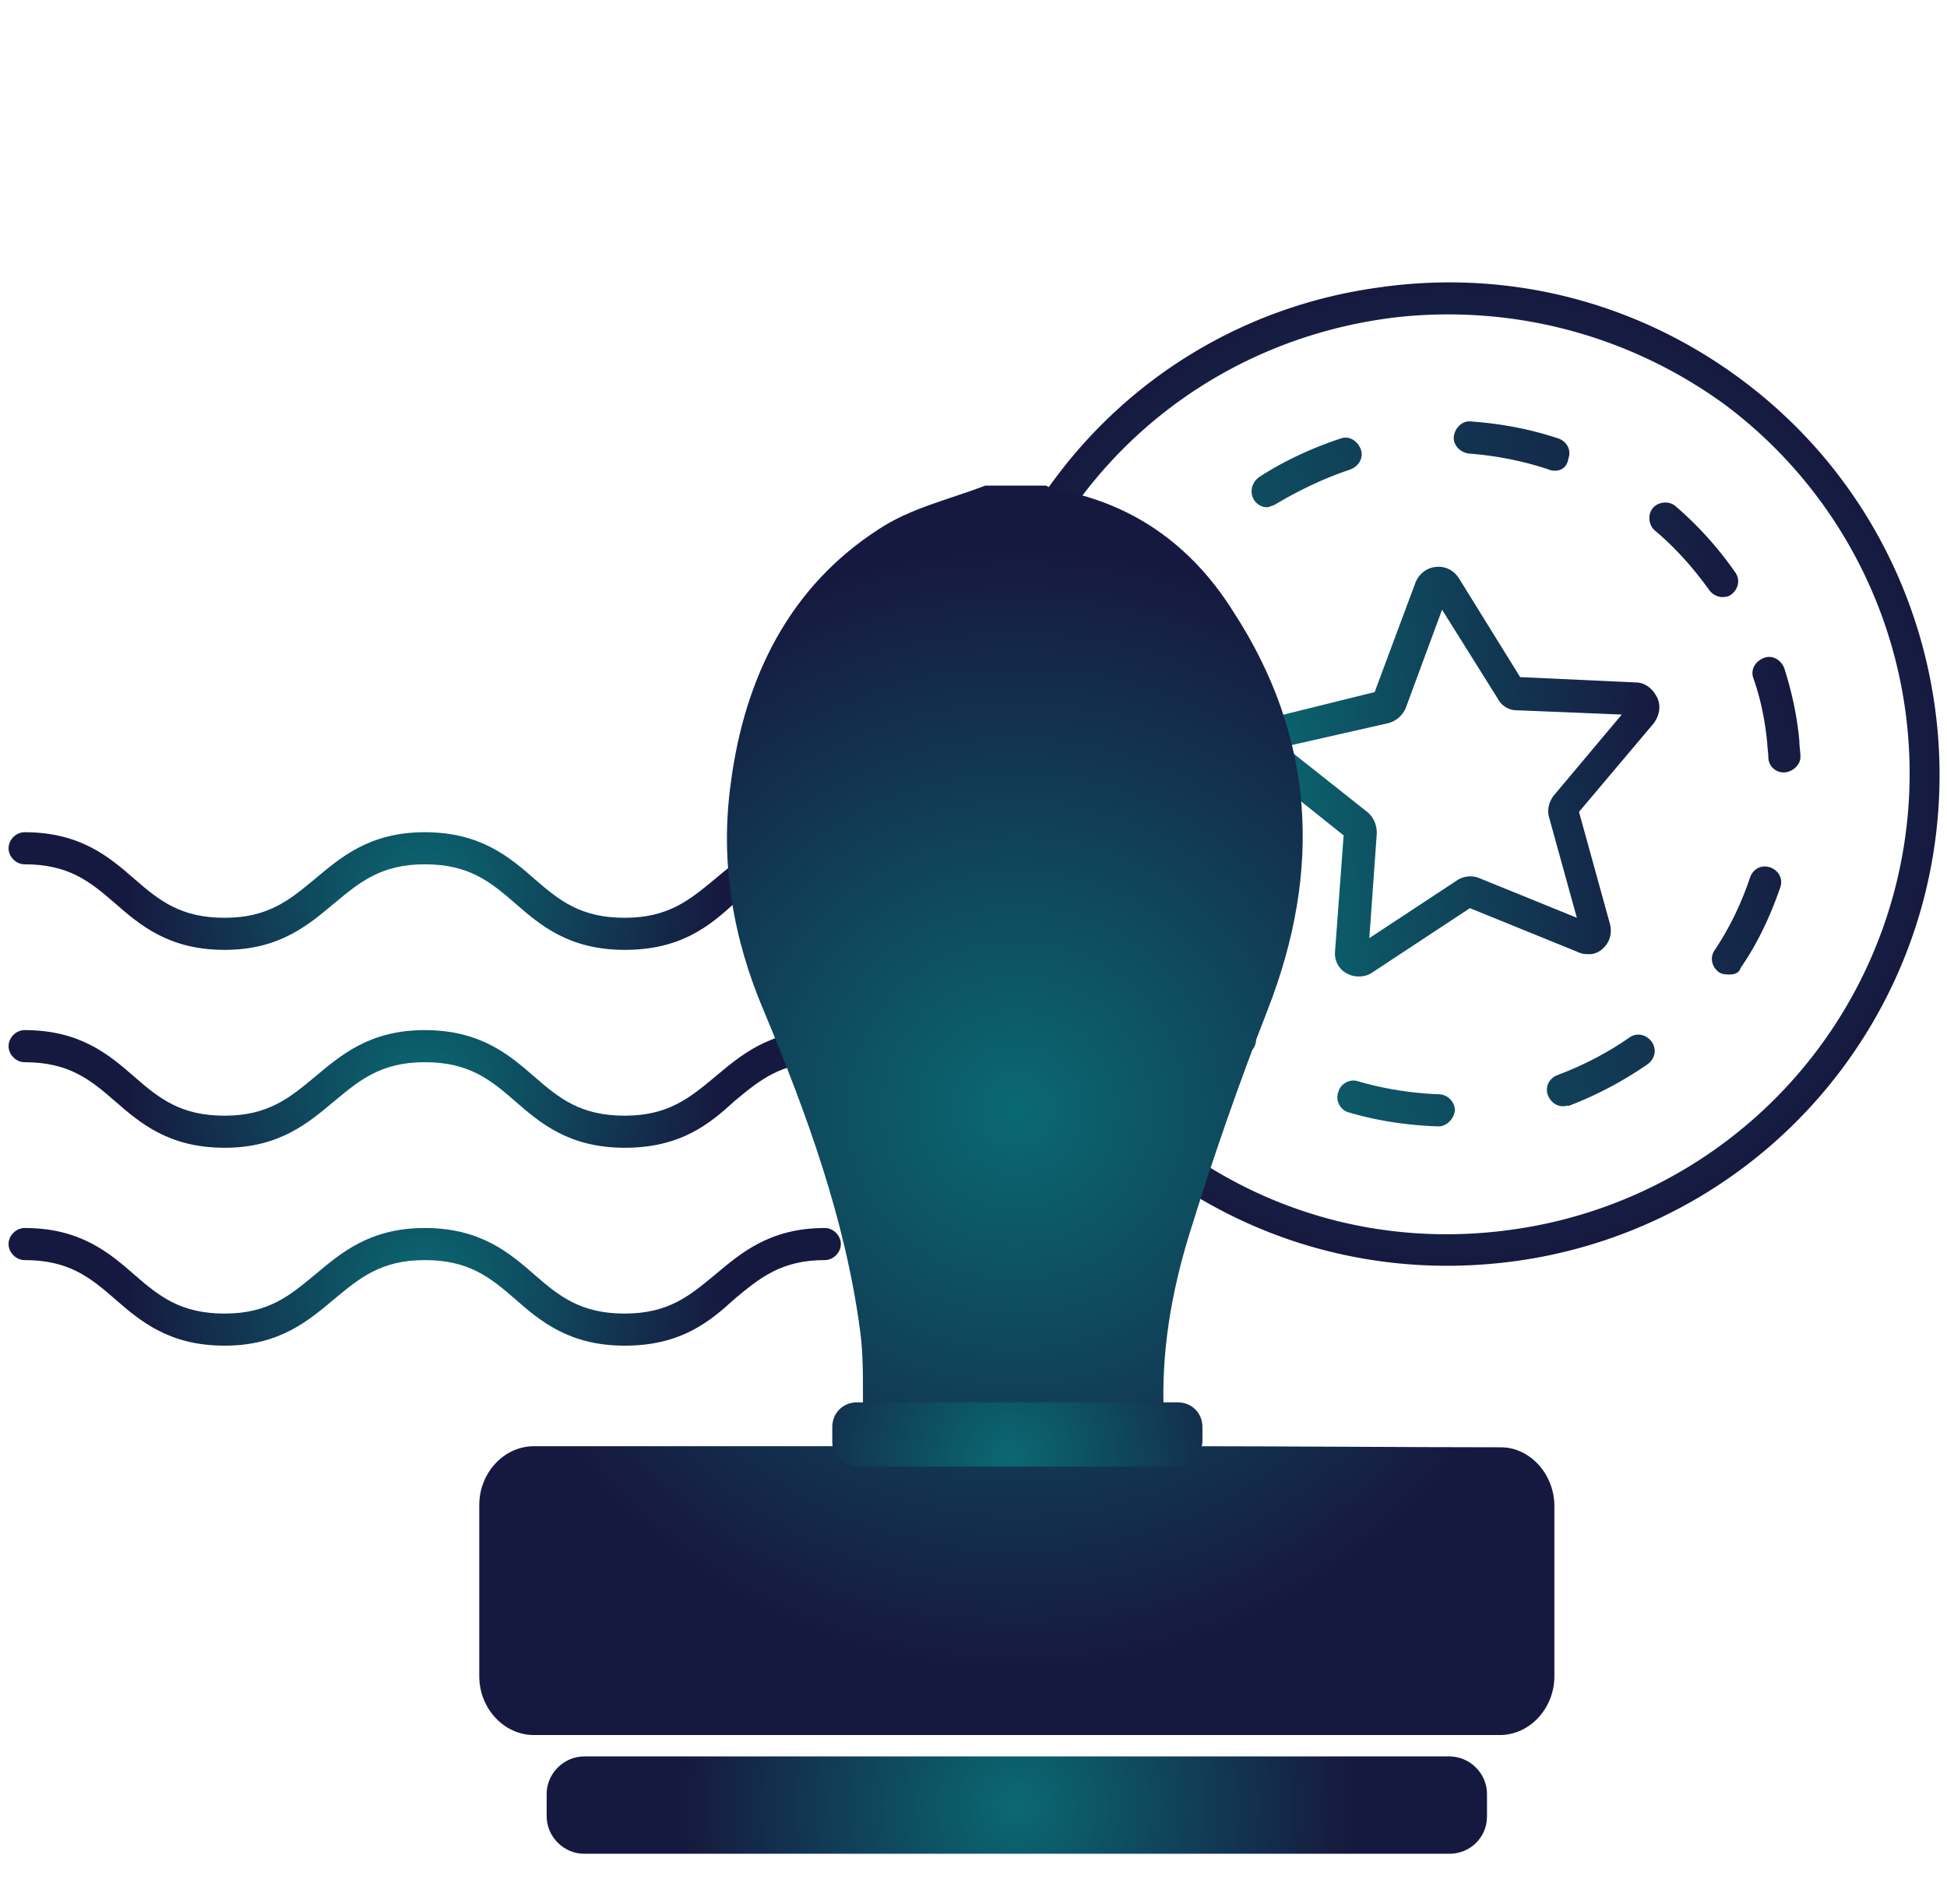 <svg xmlns="http://www.w3.org/2000/svg" xmlns:xlink="http://www.w3.org/1999/xlink" width="182" height="178" viewBox="0 0 182 178"><defs><path id="b" d="M689.4 2497.8c-5.2 0-7.9-2.3-10.3-4.4-2.3-2-4.3-3.6-8.4-3.6-4.1 0-6.1 1.7-8.4 3.6-2.4 2-5.1 4.4-10.3 4.4-5.2 0-7.9-2.3-10.3-4.4-2.3-2-4.3-3.6-8.4-3.6-.8 0-1.5-.7-1.5-1.5s.7-1.5 1.5-1.5c5.2 0 7.9 2.3 10.3 4.4 2.3 2 4.3 3.6 8.4 3.6 4.1 0 6.1-1.7 8.4-3.6 2.4-2 5.1-4.4 10.3-4.4 5.2 0 7.9 2.3 10.3 4.4 2.3 2 4.3 3.6 8.4 3.6 4.1 0 6.1-1.7 8.4-3.6 2.4-2 5.1-4.4 10.3-4.4.8 0 1.5.7 1.5 1.5s-.7 1.5-1.5 1.5c-4.1 0-6.1 1.7-8.4 3.6-2.3 2.1-5 4.4-10.3 4.4z"/><path id="d" d="M689.4 2516.3c-5.2 0-7.9-2.3-10.3-4.4-2.3-2-4.3-3.6-8.4-3.6-4.1 0-6.1 1.7-8.4 3.6-2.4 2-5.1 4.4-10.3 4.4-5.2 0-7.9-2.3-10.3-4.4-2.3-2-4.3-3.6-8.4-3.6-.8 0-1.5-.7-1.5-1.5s.7-1.5 1.5-1.5c5.2 0 7.9 2.3 10.3 4.4 2.3 2 4.3 3.6 8.4 3.6 4.1 0 6.1-1.7 8.4-3.6 2.4-2 5.1-4.4 10.3-4.4 5.2 0 7.9 2.3 10.3 4.4 2.3 2 4.3 3.6 8.4 3.6 4.1 0 6.1-1.7 8.4-3.6 2.4-2 5.1-4.4 10.3-4.4.8 0 1.5.7 1.5 1.5s-.7 1.5-1.5 1.5c-4.1 0-6.1 1.7-8.4 3.6-2.3 2.1-5 4.4-10.3 4.4z"/><path id="f" d="M689.4 2534.8c-5.2 0-7.9-2.3-10.3-4.4-2.3-2-4.3-3.6-8.4-3.6-4.1 0-6.1 1.7-8.4 3.6-2.4 2-5.1 4.4-10.3 4.4-5.2 0-7.9-2.3-10.3-4.4-2.3-2-4.3-3.6-8.4-3.6-.8 0-1.5-.7-1.5-1.5s.7-1.5 1.5-1.5c5.2 0 7.9 2.3 10.3 4.4 2.3 2 4.3 3.6 8.4 3.6 4.1 0 6.1-1.7 8.4-3.6 2.4-2 5.1-4.4 10.3-4.4 5.2 0 7.9 2.3 10.3 4.4 2.3 2 4.3 3.6 8.4 3.6 4.1 0 6.1-1.7 8.4-3.6 2.4-2 5.1-4.4 10.3-4.4.8 0 1.5.7 1.5 1.5s-.7 1.5-1.5 1.5c-4.1 0-6.1 1.7-8.4 3.6-2.3 2.1-5 4.4-10.3 4.4z"/><path id="h" d="M770.9 2527.1c-11 1.1-22.4-1.7-32-8.9a45.15 45.15 0 0 1-18-30.2 45.57 45.57 0 0 1 8.6-34.1c7.3-9.9 18.1-16.3 30.2-18 12.2-1.8 24.3 1.3 34.1 8.6 20.3 15.1 24.6 44 9.4 64.4-8 10.7-19.9 17-32.3 18.2zm-8.8-88.5c-11.6 1.2-22.7 7-30.2 17.1-6.9 9.2-9.7 20.5-8 31.9 1.7 11.4 7.7 21.4 16.9 28.3 9.2 6.9 20.5 9.7 31.9 8a43.05 43.05 0 0 0 19.5-77.1c-9.1-6.6-19.8-9.2-30.1-8.2z"/><path id="j" d="M765.6 2514.3h-.2c-2.8-.1-5.6-.5-8.3-1.3-.8-.2-1.3-1.1-1-1.9.2-.8 1.1-1.3 1.9-1 2.4.7 5 1.1 7.5 1.2.8 0 1.5.7 1.5 1.5-.1.8-.7 1.4-1.4 1.5zm11.7-1.9c-.7.1-1.3-.3-1.6-1-.3-.8.1-1.6.9-1.9 2.4-.9 4.7-2.1 6.7-3.5.7-.5 1.6-.3 2.1.4s.3 1.6-.4 2.1a34.9 34.9 0 0 1-7.4 3.9c0-.1-.1 0-.3 0zm-30.2-4.8c-.4 0-.8-.1-1.1-.3-2.2-1.7-4.2-3.7-5.9-5.9-.5-.7-.4-1.6.3-2.1s1.6-.4 2.1.3c1.5 2 3.3 3.8 5.3 5.4.7.5.8 1.5.3 2.1-.3.3-.6.5-1 .5zm45.6-7.5c-.3 0-.7 0-1-.2-.7-.5-.9-1.4-.4-2.1 1.4-2.1 2.5-4.4 3.3-6.8.3-.8 1.1-1.2 1.9-.9.8.3 1.2 1.1.9 1.9-.9 2.6-2.1 5.2-3.7 7.5-.1.4-.5.6-1 .6zm-56.5-8.9c-.7.1-1.4-.4-1.6-1.1-.5-1.8-.9-3.7-1-5.5-.1-.9-.1-1.8-.2-2.7 0-.8.6-1.5 1.5-1.5.8 0 1.5.6 1.5 1.5 0 .8.1 1.7.1 2.5.2 1.7.5 3.4.9 5 .2.8-.2 1.6-1 1.8h-.2zm61.7-10c-.1 0-.1 0 0 0-.9.1-1.6-.6-1.6-1.4 0-.4-.1-.9-.1-1.3-.2-2.1-.6-4.1-1.3-6.1-.3-.8.2-1.6 1-1.9.8-.3 1.6.2 1.9 1 .7 2.2 1.2 4.5 1.4 6.8 0 .5.1 1 .1 1.5 0 .6-.6 1.3-1.4 1.4zm-60.8-9.6c-.2 0-.5 0-.7-.1-.8-.3-1.2-1.2-.9-1.9 1-2.6 2.3-5.1 4-7.4.5-.7 1.4-.8 2.1-.3.7.5.8 1.4.3 2.1-1.5 2.1-2.7 4.3-3.6 6.7-.1.5-.6.8-1.2.9zm55.1-6.8c-.5.1-1.1-.2-1.4-.6-1.5-2.1-3.2-4-5.1-5.6-.6-.5-.7-1.5-.2-2.1.5-.6 1.5-.7 2.1-.2 2.1 1.8 4 3.9 5.6 6.2.5.7.3 1.6-.4 2.1-.1.1-.4.2-.6.2zm-42.6-8.4c-.5.1-1.1-.2-1.4-.7-.4-.7-.2-1.6.5-2.1 2.3-1.5 4.9-2.7 7.6-3.6.8-.3 1.6.2 1.9 1 .3.8-.2 1.6-1 1.9-2.4.8-4.7 1.9-6.9 3.2-.3.2-.5.2-.7.3zm26.8-3.4c-.2 0-.4 0-.6-.1-2.4-.8-4.9-1.3-7.5-1.5-.8-.1-1.5-.8-1.4-1.6.1-.8.8-1.5 1.6-1.4 2.8.2 5.5.7 8.2 1.6.8.3 1.2 1.1.9 1.9-.1.7-.6 1.1-1.2 1.1z"/><path id="l" d="M779.6 2498.2c-.4 0-.7 0-1.1-.2l-10.1-4.1-9.1 6c-.7.5-1.7.5-2.4.1-.8-.4-1.2-1.3-1.1-2.1l.8-10.8-8.5-6.8c-.7-.5-1-1.4-.8-2.3.2-.9.8-1.5 1.7-1.7l10.5-2.6 3.8-10.2c.3-.8 1-1.4 1.9-1.5.9-.1 1.7.3 2.2 1.1l5.7 9.2 10.8.5c.9 0 1.6.6 2 1.4.4.8.2 1.7-.3 2.4l-7 8.3 2.9 10.5c.2.8 0 1.7-.7 2.3-.3.3-.8.5-1.2.5zm-28.5-19.4l7.7 6.1c.6.5.9 1.2.9 2l-.7 9.8 8.2-5.4c.6-.4 1.4-.5 2.1-.2l9.1 3.7-2.6-9.4c-.2-.7 0-1.5.5-2.1l6.3-7.5-9.8-.4a2 2 0 0 1-1.8-1.1l-5.2-8.3-3.4 9.2c-.3.7-.9 1.2-1.6 1.4z"/><path id="n" d="M776.3 2549.8v15.9c0 3-2.3 5.5-5.1 5.5h-90.3c-2.8 0-5.1-2.5-5.1-5.5v-16c0-3 2.3-5.5 5.1-5.5h28.8c1.4 0 2.1-.4 2-2-.1-2.9.1-5.9-.3-8.8-1.4-10.5-5-20.3-9-29.9-2.9-6.8-4.1-13.9-3.1-21.2 1.3-10.1 5.6-18.5 13.8-23.8 3-2 6.6-2.8 10-4.1h5.7c.2.1.4.3.6.3 7.2 1.2 12.9 5.1 16.9 11.5 7.6 11.7 8.3 24.1 3.2 37.2-2.7 6.9-5.1 13.8-7.3 20.9-1.7 5.5-2.7 11.2-2.4 17.1.2 2.8.3 2.8 2.7 2.8 7.6 0 21.3.1 28.8.1 2.7 0 5 2.5 5 5.5z"/><path id="p" d="M766.5 2582.3h-80.9c-1.9 0-3.5-1.6-3.5-3.5v-2.1c0-1.9 1.6-3.5 3.5-3.5h80.9c1.9 0 3.5 1.6 3.5 3.5v2.1c0 2-1.6 3.5-3.5 3.5z"/><path id="r" d="M741.1 2546.1h-30c-1.3 0-2.3-1-2.3-2.3v-1.4c0-1.3 1-2.3 2.3-2.3h30c1.3 0 2.3 1 2.3 2.3v1.4c-.1 1.2-1.1 2.3-2.3 2.3z"/><radialGradient id="a" cx="670.73" cy="2492.31" r="27.79" gradientUnits="userSpaceOnUse"><stop offset="0" stop-color="#0a6972"/><stop offset="1" stop-color="#16193f"/></radialGradient><radialGradient id="c" cx="670.73" cy="2510.81" r="27.79" gradientUnits="userSpaceOnUse"><stop offset="0" stop-color="#0a6972"/><stop offset="1" stop-color="#16193f"/></radialGradient><radialGradient id="e" cx="670.73" cy="2529.31" r="27.79" gradientUnits="userSpaceOnUse"><stop offset="0" stop-color="#0a6972"/><stop offset="1" stop-color="#16193f"/></radialGradient><radialGradient id="g" cx="766.42" cy="2481.3" r="45.99" gradientUnits="userSpaceOnUse"><stop offset="0" stop-color="#0a6972"/><stop offset="1" stop-color="#16193f"/></radialGradient><linearGradient id="i" x1="735" x2="797.73" y1="2491.35" y2="2471.36" gradientUnits="userSpaceOnUse"><stop offset="0" stop-color="#0a6972"/><stop offset="1" stop-color="#16193f"/></linearGradient><linearGradient id="k" x1="747.63" x2="786.56" y1="2482.6" y2="2478.73" gradientUnits="userSpaceOnUse"><stop offset="0" stop-color="#0a6972"/><stop offset="1" stop-color="#16193f"/></linearGradient><radialGradient id="m" cx="726.05" cy="2512.75" r="52.19" gradientUnits="userSpaceOnUse"><stop offset="0" stop-color="#0a6972"/><stop offset="1" stop-color="#16193f"/></radialGradient><radialGradient id="o" cx="726.05" cy="2577.81" r="31.22" gradientUnits="userSpaceOnUse"><stop offset="0" stop-color="#0a6972"/><stop offset="1" stop-color="#16193f"/></radialGradient><radialGradient id="q" cx="725.49" cy="2545.39" r="24.84" gradientUnits="userSpaceOnUse"><stop offset="0" stop-color="#0a6972"/><stop offset="1" stop-color="#16193f"/></radialGradient></defs><use fill="url(#a)" xlink:href="#b" transform="translate(-631 -2409)"/><use fill="url(#c)" xlink:href="#d" transform="translate(-631 -2409)"/><use fill="url(#e)" xlink:href="#f" transform="translate(-631 -2409)"/><use fill="url(#g)" xlink:href="#h" transform="translate(-631 -2409)"/><use fill="url(#i)" xlink:href="#j" transform="translate(-631 -2409)"/><use fill="url(#k)" xlink:href="#l" transform="translate(-631 -2409)"/><g transform="translate(-631 -2409)"><use fill="url(#m)" xlink:href="#n"/><use fill="url(#o)" xlink:href="#p"/><use fill="url(#q)" xlink:href="#r"/></g></svg>
